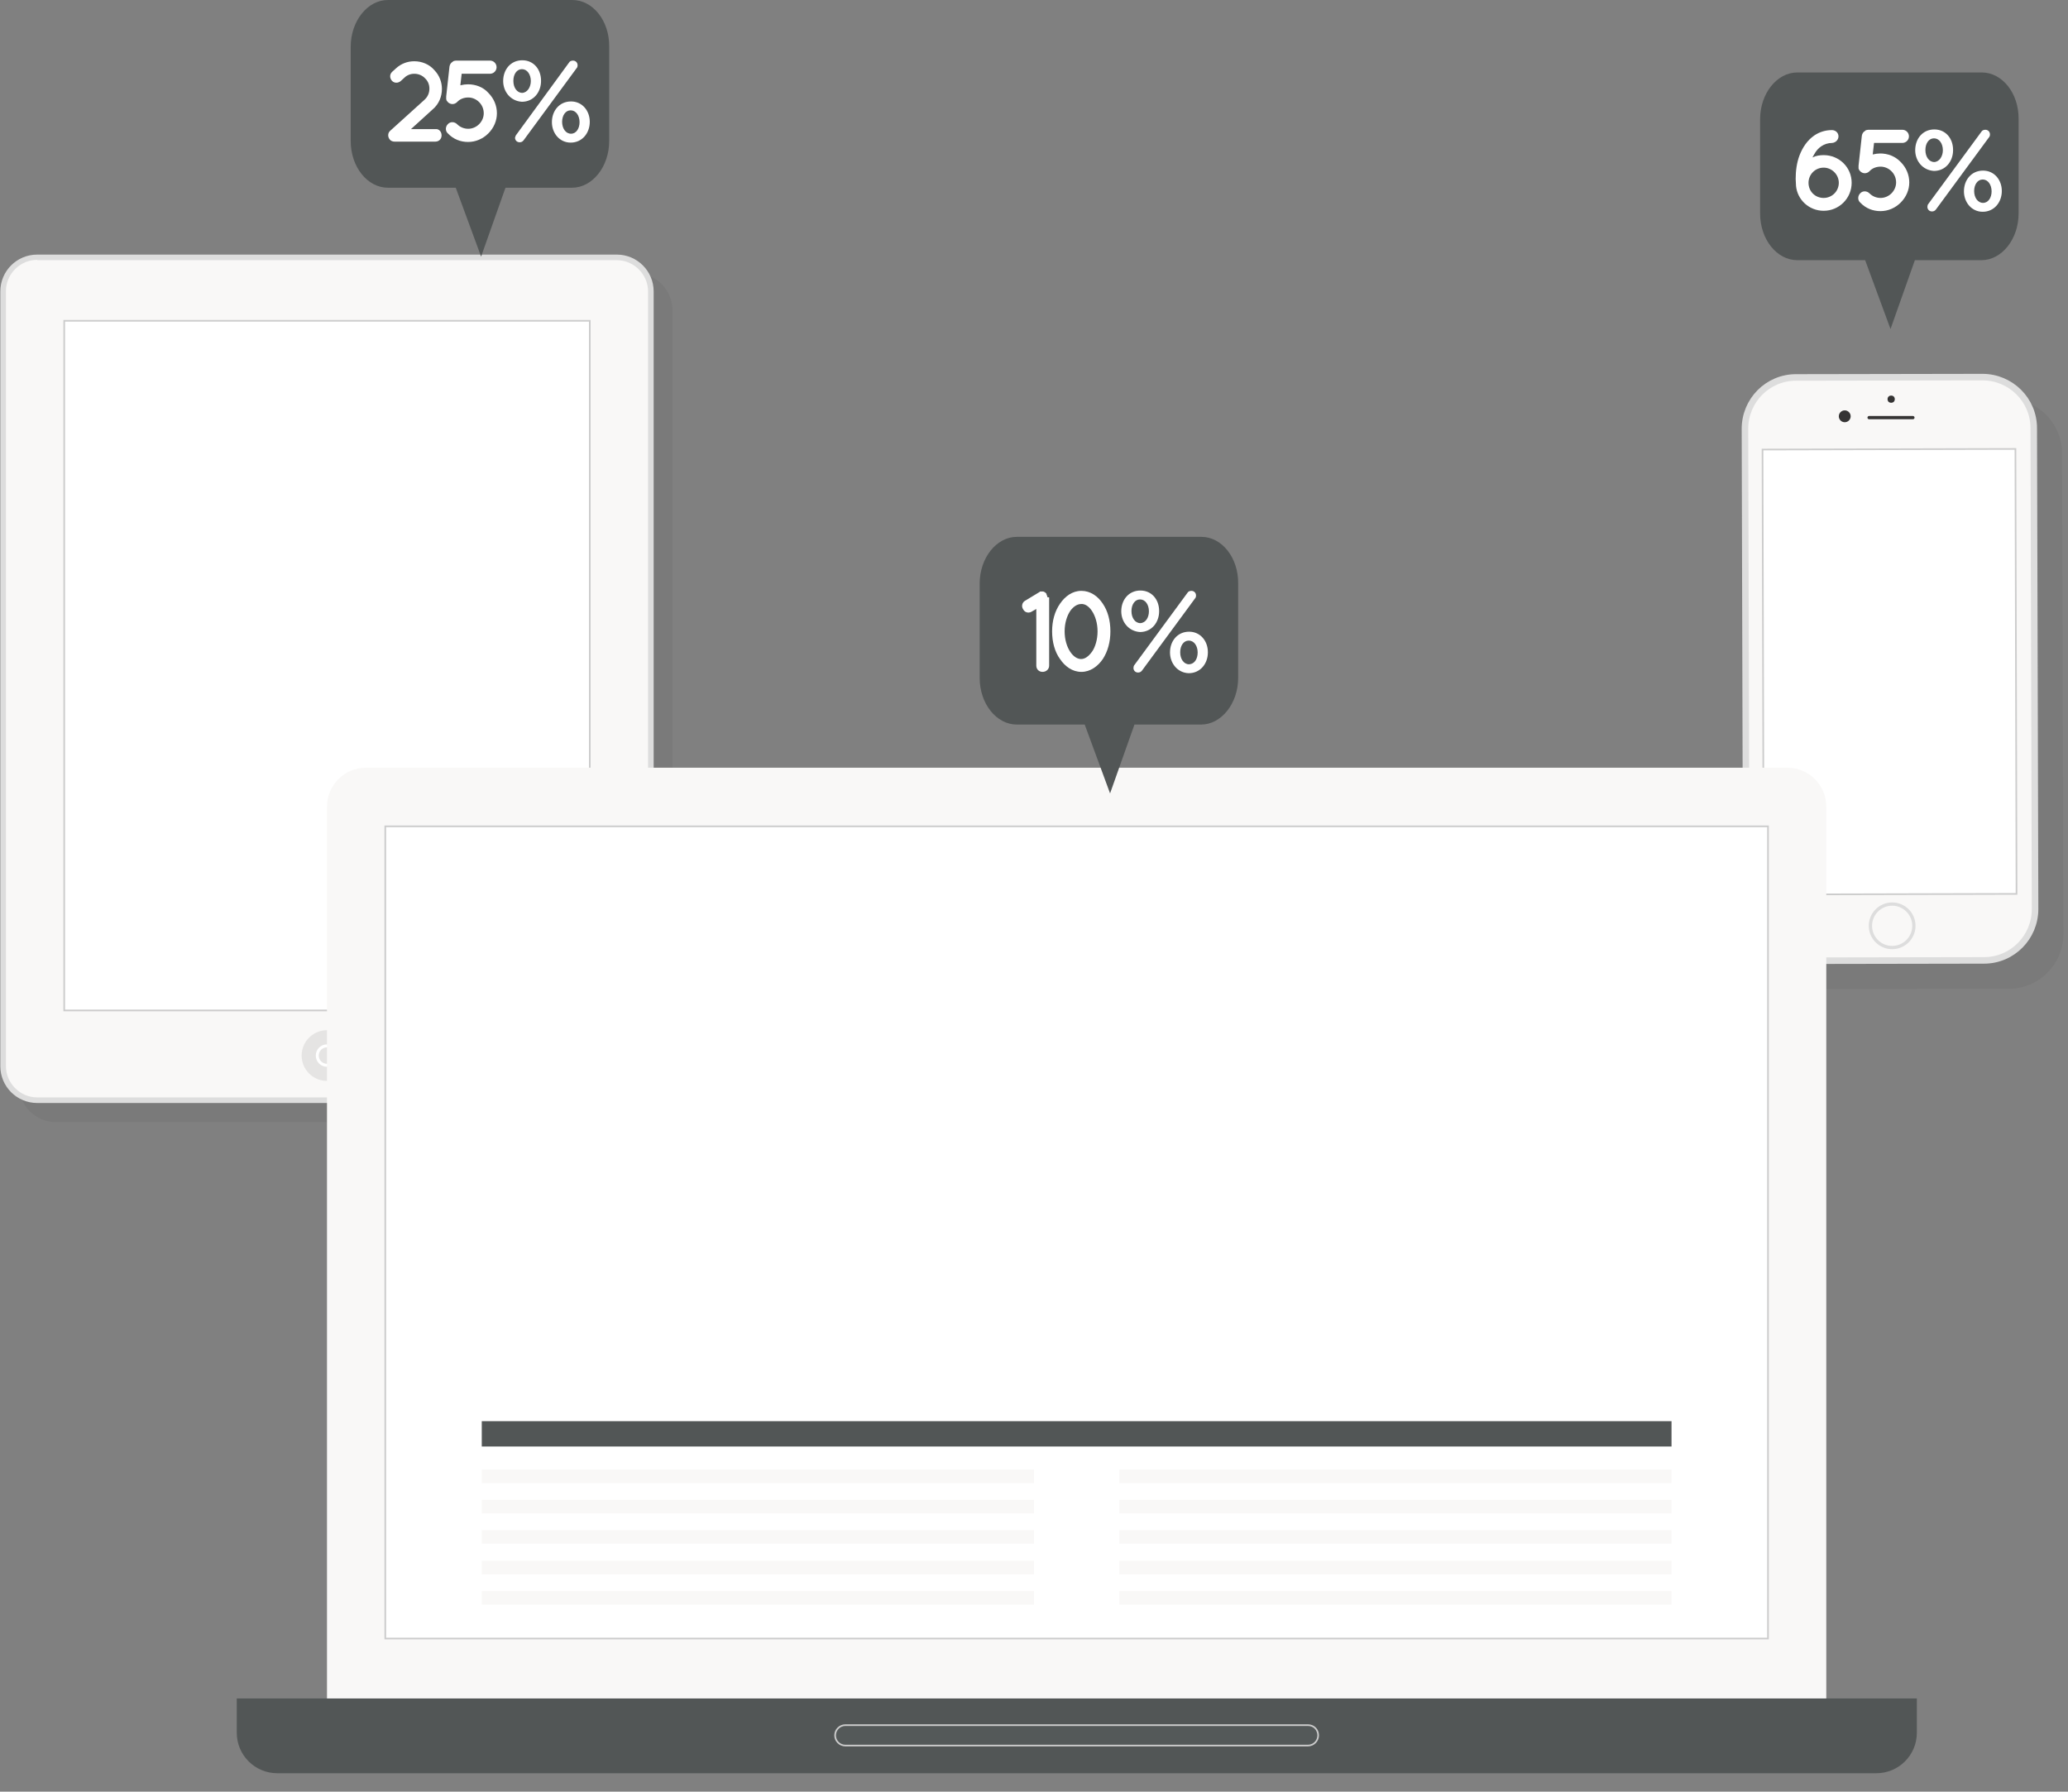 <?xml version="1.0" encoding="utf-8"?>
<!-- Generator: Adobe Illustrator 21.0.2, SVG Export Plug-In . SVG Version: 6.00 Build 0)  -->
<svg version="1.1" xmlns="http://www.w3.org/2000/svg" xmlns:xlink="http://www.w3.org/1999/xlink" x="0px" y="0px"
	 viewBox="0 0 628 544" style="enable-background:new 0 0 628 544;" xml:space="preserve">
<rect x="0" y="0" width="628" height="544" fill="#808080" stroke="none"/>
<style type="text/css">
	.st0{display:none;fill:#FF9827;}
	.st1{opacity:5.000000e-02;}
	.st2{stroke:#000000;stroke-width:0.5;stroke-miterlimit:10;}
	.st3{fill:#F9F8F7;}
	.st4{fill:#DDDDDD;}
	.st5{fill:#FFFFFF;stroke:#CCCCCC;stroke-width:0.5;stroke-miterlimit:10;}
	.st6{fill:#EFEFED;}
	.st7{fill:#E5E4E3;}
	.st8{fill:#FFFFFF;}
	.st9{stroke:#000000;stroke-width:1.986;stroke-miterlimit:10;}
	.st10{stroke:#000000;stroke-width:0.993;stroke-miterlimit:10;}
	.st11{fill:none;stroke:#000000;stroke-width:0.993;stroke-linecap:round;stroke-miterlimit:10;}
	.st12{fill:#F9F8F7;stroke:#DDDDDD;stroke-width:1.986;stroke-miterlimit:10;}
	.st13{fill:#F9F8F7;stroke:#DDDDDD;stroke-width:0.993;stroke-miterlimit:10;}
	.st14{fill:none;stroke:#353434;stroke-width:0.993;stroke-linecap:round;stroke-miterlimit:10;}
	.st15{fill:#353434;}
	.st16{fill:#525656;}
	.st17{fill:#545959;stroke:#CCCCCC;stroke-width:0.5;stroke-miterlimit:10;}
</style>
<g id="DESIGNED_BY_FREEPIK">
	<rect x="-171" y="-244" class="st0" width="976" height="911"/>
</g>
<g id="OBJECTS">
	<g id="XMLID_243_">
		<g class="st1">
			<path id="XMLID_291_" d="M203.4,329.5c0,5.7-4.6,10.3-10.3,10.3H17c-5.7,0-10.3-4.6-10.3-10.3V94.2c0-5.7,4.6-10.3,10.3-10.3h176
				c5.7,0,10.3,4.6,10.3,10.3V329.5z"/>
			<path id="XMLID_287_" d="M193.1,340.7H17c-6.2,0-11.2-5-11.2-11.2V94.2c0-6.2,5-11.2,11.2-11.2h176c6.2,0,11.2,5,11.2,11.2v235.3
				C204.3,335.6,199.2,340.7,193.1,340.7z M17,84.7c-5.2,0-9.5,4.3-9.5,9.5v235.3c0,5.2,4.3,9.5,9.5,9.5h176c5.2,0,9.5-4.3,9.5-9.5
				V94.2c0-5.2-4.3-9.5-9.5-9.5H17z"/>
			<rect id="XMLID_286_" x="25.3" y="103.2" class="st2" width="159.6" height="209.4"/>
			<circle id="XMLID_283_" cx="105.1" cy="326.2" r="7.7"/>
			<path id="XMLID_280_" d="M105.1,329.6c-1.9,0-3.4-1.5-3.4-3.4c0-1.9,1.5-3.4,3.4-3.4c1.9,0,3.4,1.5,3.4,3.4
				C108.5,328.1,106.9,329.6,105.1,329.6z M105.1,323.7c-1.4,0-2.5,1.1-2.5,2.5c0,1.4,1.1,2.5,2.5,2.5c1.4,0,2.5-1.1,2.5-2.5
				C107.6,324.9,106.4,323.7,105.1,323.7z"/>
		</g>
		<g>
			<g>
				<g id="XMLID_244_">
					<path id="XMLID_249_" class="st3" d="M197.7,323.7c0,5.7-4.6,10.3-10.3,10.3h-176c-5.7,0-10.3-4.6-10.3-10.3V88.5
						c0-5.7,4.6-10.3,10.3-10.3h176c5.7,0,10.3,4.6,10.3,10.3V323.7z"/>
					<path id="XMLID_245_" class="st4" d="M187.3,334.9h-176c-6.2,0-11.2-5-11.2-11.2V88.5c0-6.2,5-11.2,11.2-11.2h176
						c6.2,0,11.2,5,11.2,11.2v235.3C198.5,329.9,193.5,334.9,187.3,334.9z M11.3,78.9c-5.2,0-9.5,4.3-9.5,9.5v235.3
						c0,5.2,4.3,9.5,9.5,9.5h176c5.2,0,9.5-4.3,9.5-9.5V88.5c0-5.2-4.3-9.5-9.5-9.5H11.3z"/>
				</g>
				<rect id="XMLID_242_" x="19.5" y="97.4" class="st5" width="159.6" height="209.4"/>
				<circle id="XMLID_237_" class="st7" cx="99.3" cy="320.5" r="7.7"/>
				<path id="XMLID_234_" class="st8" d="M99.3,323.9c-1.9,0-3.4-1.5-3.4-3.4c0-1.9,1.5-3.4,3.4-3.4c1.9,0,3.4,1.5,3.4,3.4
					C102.7,322.3,101.2,323.9,99.3,323.9z M99.3,318c-1.4,0-2.5,1.1-2.5,2.5c0,1.4,1.1,2.5,2.5,2.5c1.4,0,2.5-1.1,2.5-2.5
					C101.8,319.1,100.7,318,99.3,318z"/>
			</g>
		</g>
	</g>
	<g id="XMLID_208_">
		<g id="XMLID_96_">
			<g class="st1">
				<path id="XMLID_145_" class="st9" d="M625.6,283.6c0,8.6-6.9,15.6-15.5,15.6l-56.6,0.1c-8.6,0-15.6-6.9-15.6-15.5l-0.4-146
					c0-8.6,6.9-15.6,15.5-15.6l56.6-0.1c8.6,0,15.6,6.9,15.6,15.5L625.6,283.6z"/>
				
					<rect id="XMLID_143_" x="543" y="144" transform="matrix(1 -2.468505e-03 2.468505e-03 1 -0.52 1.436)" class="st2" width="76.8" height="135.1"/>
				
					<ellipse id="XMLID_141_" transform="matrix(1 -2.469262e-03 2.469262e-03 1 -0.711 1.439)" class="st10" cx="582.2" cy="288.7" rx="6.6" ry="6.6"/>
				<line id="XMLID_138_" class="st11" x1="575.2" y1="134.4" x2="588.5" y2="134.4"/>
				
					<ellipse id="XMLID_137_" transform="matrix(1 -2.443973e-03 2.443973e-03 1 -0.326 1.388)" cx="567.8" cy="134" rx="1.8" ry="1.8"/>
				
					<ellipse id="XMLID_136_" transform="matrix(1 -2.483641e-03 2.483641e-03 1 -0.318 1.446)" cx="581.8" cy="128.8" rx="1.1" ry="1.1"/>
			</g>
			<g>
				<g>
					<path id="XMLID_115_" class="st12" d="M618,276c0,8.6-6.9,15.6-15.5,15.6l-56.6,0.1c-8.6,0-15.6-6.9-15.6-15.5l-0.4-146
						c0-8.6,6.9-15.6,15.5-15.6l56.6-0.1c8.6,0,15.6,6.9,15.6,15.5L618,276z"/>
					
						<rect id="XMLID_113_" x="535.4" y="136.4" transform="matrix(1 -2.468505e-03 2.468505e-03 1 -0.502 1.417)" class="st5" width="76.8" height="135.1"/>
					
						<ellipse id="XMLID_112_" transform="matrix(1 -2.469262e-03 2.469262e-03 1 -0.692 1.42)" class="st13" cx="574.6" cy="281.1" rx="6.6" ry="6.6"/>
					<line id="XMLID_111_" class="st14" x1="567.6" y1="126.8" x2="580.9" y2="126.8"/>
					
						<ellipse id="XMLID_110_" transform="matrix(1 -2.443973e-03 2.443973e-03 1 -0.307 1.369)" class="st15" cx="560.2" cy="126.4" rx="1.8" ry="1.8"/>
					
						<ellipse id="XMLID_109_" transform="matrix(1 -2.483641e-03 2.483641e-03 1 -0.299 1.427)" class="st15" cx="574.3" cy="121.2" rx="1.1" ry="1.1"/>
				</g>
			</g>
		</g>
	</g>
	<g id="XMLID_228_">
		<g id="XMLID_131_">
			<g id="XMLID_142_">
				<g id="XMLID_148_">
					<path id="XMLID_177_" class="st3" d="M554.7,518.1c0,6.5-5.3,11.8-11.8,11.8H111.1c-6.5,0-11.8-5.3-11.8-11.8V244.9
						c0-6.5,5.3-11.8,11.8-11.8h431.7c6.5,0,11.8,5.3,11.8,11.8V518.1z"/>
					<path id="XMLID_167_" class="st16" d="M71.9,515.7v10.4c0,6.8,5.5,12.3,12.3,12.3h485.6c6.8,0,12.3-5.5,12.3-12.3v-10.4H71.9z"
						/>
					<rect id="XMLID_163_" x="117" y="250.9" class="st5" width="419.9" height="246.6"/>
				</g>
			</g>
			<path id="XMLID_132_" class="st17" d="M400.3,526.9c0,1.7-1.4,3.1-3.1,3.1H256.7c-1.7,0-3.1-1.4-3.1-3.1l0,0
				c0-1.7,1.4-3.1,3.1-3.1h140.5C399,523.8,400.3,525.2,400.3,526.9L400.3,526.9z"/>
		</g>
		<g id="XMLID_212_">
			<rect id="XMLID_133_" x="146.3" y="431.5" class="st16" width="361.3" height="7.7"/>
			<rect id="XMLID_139_" x="146.3" y="446.2" class="st3" width="167.7" height="4.1"/>
			<rect id="XMLID_140_" x="339.9" y="446.2" class="st3" width="167.7" height="4.1"/>
			<rect id="XMLID_181_" x="146.3" y="455.4" class="st3" width="167.7" height="4.1"/>
			<rect id="XMLID_166_" x="339.9" y="455.4" class="st3" width="167.7" height="4.1"/>
			<rect id="XMLID_185_" x="146.3" y="473.9" class="st3" width="167.7" height="4.1"/>
			<rect id="XMLID_184_" x="339.9" y="473.9" class="st3" width="167.7" height="4.1"/>
			<rect id="XMLID_206_" x="146.3" y="464.6" class="st3" width="167.7" height="4.1"/>
			<rect id="XMLID_188_" x="339.9" y="464.6" class="st3" width="167.7" height="4.1"/>
			<rect id="XMLID_209_" x="146.3" y="483.1" class="st3" width="167.7" height="4.1"/>
			<rect id="XMLID_207_" x="339.9" y="483.1" class="st3" width="167.7" height="4.1"/>
		</g>
	</g>
</g>
<g id="Camada_3">
	<g id="XMLID_479_">
		<g>
			<path id="XMLID_18_" class="st16" d="M601.8,22h-56c-6.2,0-11.3,6.4-11.3,14.2v28.6c0,7.9,5.1,14.2,11.3,14.2h20.6l7.7,20.9
				l7.4-20.9h20.2c6.2,0,11.3-6.4,11.3-14.2V36.2C613.1,28.4,608.1,22,601.8,22z"/>
		</g>
	</g>
	<g id="XMLID_1_">
		<g>
			<path id="XMLID_16_" class="st16" d="M364.8,163h-56c-6.2,0-11.3,6.4-11.3,14.2v28.6c0,7.9,5.1,14.2,11.3,14.2h20.6l7.7,20.9
				l7.4-20.9h20.2c6.2,0,11.3-6.4,11.3-14.2v-28.6C376.1,169.4,371.1,163,364.8,163z"/>
		</g>
	</g>
	<g id="XMLID_4_">
		<g>
			<path id="XMLID_15_" class="st16" d="M173.8,0h-56c-6.2,0-11.3,6.4-11.3,14.2v28.6c0,7.9,5.1,14.2,11.3,14.2h20.6l7.7,20.9
				l7.4-20.9h20.2c6.2,0,11.3-6.4,11.3-14.2V14.2C185.1,6.4,180.1,0,173.8,0z"/>
		</g>
	</g>
	<g>
		<path class="st8" d="M562.3,55.5c0,4.7-3.8,8.5-8.5,8.5c-4.4,0-8-3.3-8.4-7.6c0,0,0,0,0-0.1c0-0.7-0.1-1.3-0.1-2
			c0-2.3,0.3-4.9,1.2-7.2c0.9-2.3,2.3-4.5,4.5-6c1.5-1,3.3-1.6,5.3-1.6c1.1,0,2,0.8,2,1.9c0,1-0.8,1.9-1.9,2c-1.3,0-2.4,0.4-3.3,1
			c-0.9,0.6-1.6,1.4-2.2,2.5c-0.2,0.3-0.3,0.6-0.5,0.9c1-0.5,2.2-0.7,3.4-0.7C558.5,47.1,562.3,50.8,562.3,55.5z M558.4,55.5
			c0-2.5-2.1-4.6-4.6-4.6c-2.6,0-4.6,2.1-4.6,4.6c0,2.6,2,4.6,4.6,4.6C556.3,60.1,558.4,58.1,558.4,55.5z"/>
		<path class="st8" d="M577.2,49.2c1.7,1.7,2.6,3.9,2.6,6.2c0,2.2-0.9,4.4-2.6,6.1c-1.7,1.7-3.9,2.6-6.1,2.6c-0.1,0-0.1,0-0.1,0
			c-2.2,0-4.4-0.8-6.1-2.6c-0.8-0.7-0.8-2,0-2.8c0.7-0.8,2-0.8,2.8,0c0.9,0.9,2.1,1.4,3.4,1.4c1.2,0,2.4-0.5,3.3-1.4
			c0.9-0.9,1.4-2.1,1.4-3.3c0-1.3-0.5-2.5-1.4-3.4c-0.9-0.9-2.1-1.4-3.3-1.4c-1.2,0-2.5,0.4-3.4,1.4c-0.8,0.8-2,0.8-2.8,0
			c-0.1-0.1-0.2-0.3-0.4-0.5c0-0.1,0-0.1,0-0.1c0-0.1,0-0.1-0.1-0.2c0-0.1,0-0.2,0-0.2c0,0,0,0,0-0.1c0-0.2,0-0.4,0-0.6l1-9.1
			c0.1-0.6,0.4-1.1,0.9-1.4c0.1,0,0.1,0,0.1-0.1c0,0,0.1,0,0.1-0.1c0.3-0.1,0.6-0.2,0.9-0.2h10.3c1.1,0,2,0.9,2,2c0,1.1-0.9,2-2,2
			h-8.6l-0.4,3.5c0.8-0.2,1.6-0.3,2.3-0.3C573.2,46.6,575.5,47.4,577.2,49.2z"/>
		<path class="st8" d="M581.6,45.6L581.6,45.6c0-3.5,2.3-6.3,5.8-6.3c3.5,0,5.7,2.8,5.7,6.2v0.1c0,3.4-2.3,6.3-5.8,6.3
			C583.9,51.7,581.6,48.9,581.6,45.6z M590,45.6L590,45.6c0-2-1.1-3.6-2.7-3.6c-1.6,0-2.6,1.6-2.6,3.5v0.1c0,2,1.1,3.6,2.7,3.6
			C589,49.1,590,47.4,590,45.6z M585.6,61.9L601.7,40c0.2-0.4,0.7-0.6,1.2-0.6c0.8,0,1.4,0.6,1.4,1.4c0,0.4-0.1,0.7-0.3,0.9
			l-16.1,21.9c-0.3,0.4-0.7,0.6-1.2,0.6c-0.8,0-1.4-0.6-1.4-1.4C585.3,62.5,585.4,62.1,585.6,61.9z M596.4,58.1L596.4,58.1
			c0-3.5,2.3-6.3,5.8-6.3c3.4,0,5.7,2.8,5.7,6.2V58c0,3.4-2.3,6.3-5.8,6.3C598.7,64.3,596.4,61.4,596.4,58.1z M604.8,58.1
			L604.8,58.1c0-2-1.1-3.6-2.7-3.6c-1.6,0-2.6,1.6-2.6,3.5V58c0,2,1.1,3.6,2.7,3.6C603.8,61.6,604.8,60,604.8,58.1z"/>
	</g>
	<g>
		<path class="st8" d="M134.1,41.1c0,1.1-0.8,1.9-1.9,1.9h-12.4c0,0,0,0,0,0h0c-0.5,0-1.1-0.2-1.4-0.6c-0.7-0.8-0.7-2,0.1-2.7
			l10.4-9.4c1-0.9,1.5-2.1,1.5-3.4c0-1.1-0.4-2.2-1.2-3c-0.9-1-2.1-1.5-3.4-1.5c-1.1,0-2.2,0.4-3,1.2l-1.1,1c-0.8,0.7-2,0.7-2.7-0.1
			c-0.7-0.8-0.7-2,0.1-2.7l1.1-1c1.6-1.5,3.6-2.2,5.6-2.2c2.3,0,4.6,0.9,6.2,2.8c1.5,1.6,2.2,3.6,2.2,5.6c0,2.3-0.9,4.6-2.8,6.2
			l-6.6,6h7.5C133.3,39.1,134.1,40,134.1,41.1z"/>
		<path class="st8" d="M148.3,28.2c1.7,1.7,2.6,3.9,2.6,6.2c0,2.2-0.9,4.4-2.6,6.1c-1.7,1.7-3.9,2.6-6.1,2.6c-0.1,0-0.1,0-0.1,0
			c-2.2,0-4.4-0.8-6.1-2.6c-0.8-0.7-0.8-2,0-2.8c0.7-0.8,2-0.8,2.8,0c0.9,0.9,2.1,1.4,3.4,1.4c1.2,0,2.4-0.5,3.3-1.4
			c0.9-0.9,1.4-2.1,1.4-3.3c0-1.3-0.5-2.5-1.4-3.4c-0.9-0.9-2.1-1.4-3.3-1.4c-1.2,0-2.5,0.4-3.4,1.4c-0.8,0.8-2,0.8-2.8,0
			c-0.1-0.1-0.2-0.3-0.4-0.5c0-0.1,0-0.1,0-0.1c0-0.1,0-0.1-0.1-0.2c0-0.1,0-0.2,0-0.2c0,0,0,0,0-0.1c0-0.2,0-0.4,0-0.6l1-9.1
			c0.1-0.6,0.4-1.1,0.9-1.4c0.1,0,0.1,0,0.1-0.1c0,0,0.1,0,0.1-0.1c0.3-0.1,0.6-0.2,0.9-0.2h10.3c1.1,0,2,0.9,2,2c0,1.1-0.9,2-2,2
			h-8.6l-0.4,3.5c0.8-0.2,1.6-0.3,2.3-0.3C144.4,25.6,146.7,26.4,148.3,28.2z"/>
		<path class="st8" d="M152.8,24.6L152.8,24.6c0-3.5,2.3-6.3,5.8-6.3c3.5,0,5.7,2.8,5.7,6.2v0.1c0,3.4-2.3,6.3-5.8,6.3
			C155.1,30.7,152.8,27.9,152.8,24.6z M161.2,24.6L161.2,24.6c0-2-1.1-3.6-2.7-3.6c-1.6,0-2.6,1.6-2.6,3.5v0.1c0,2,1.1,3.6,2.7,3.6
			C160.2,28.1,161.2,26.4,161.2,24.6z M156.8,40.9L172.8,19c0.2-0.4,0.7-0.6,1.2-0.6c0.8,0,1.4,0.6,1.4,1.4c0,0.4-0.1,0.7-0.3,0.9
			l-16.1,21.9c-0.3,0.4-0.7,0.6-1.2,0.6c-0.8,0-1.4-0.6-1.4-1.4C156.5,41.5,156.6,41.1,156.8,40.9z M167.6,37.1L167.6,37.1
			c0-3.5,2.3-6.3,5.8-6.3c3.4,0,5.7,2.8,5.7,6.2V37c0,3.4-2.3,6.3-5.8,6.3C169.9,43.3,167.6,40.4,167.6,37.1z M176,37.1L176,37.1
			c0-2-1.1-3.6-2.7-3.6c-1.6,0-2.6,1.6-2.6,3.5V37c0,2,1.1,3.6,2.7,3.6C175,40.6,176,39,176,37.1z"/>
	</g>
	<g>
		<path class="st8" d="M318.6,181.4v20.7c0,1.1-0.9,1.9-2,1.9c-1.1,0-1.9-0.8-1.9-1.9v-17.2l-1.4,0.8c-0.3,0.2-0.7,0.3-1,0.3
			c-0.7,0-1.3-0.4-1.6-1c-0.6-0.9-0.3-2.1,0.6-2.6l4.3-2.6c0,0,0.1,0,0.1-0.1c0.1,0,0.1-0.1,0.2-0.1c0.1,0,0.1,0,0.2,0
			c0,0,0.1,0,0.1,0c0.1,0,0.2,0,0.2,0c0,0,0.1,0,0.1,0h0c0.1,0,0.2,0,0.2,0c0,0,0.1,0,0.1,0c0.1,0,0.1,0,0.2,0.1c0,0,0.1,0,0.1,0
			c0.1,0.1,0.1,0.1,0.2,0.1c0,0,0.1,0.1,0.1,0.1c0,0,0.1,0.1,0.1,0.1c0.1,0,0.1,0.1,0.1,0.1c0,0,0.1,0.1,0.1,0.1
			c0,0,0.1,0.1,0.1,0.1l0,0.1c0,0,0,0.1,0,0.1c0,0.1,0.1,0.1,0.1,0.2c0,0.1,0,0.1,0.1,0.2c0,0.1,0,0.1,0,0.2c0,0.1,0,0.2,0.1,0.2
			C318.6,181.4,318.6,181.4,318.6,181.4z"/>
		<path class="st8" d="M319.5,191.7c0-3.2,0.8-6.1,2.4-8.4c1.5-2.2,3.7-3.9,6.5-3.9c2.7,0,5,1.6,6.5,3.9c1.5,2.2,2.3,5.1,2.3,8.4
			c0,3.2-0.8,6.1-2.3,8.4c-1.5,2.2-3.8,3.9-6.5,3.9c-2.8,0-5-1.7-6.5-3.9C320.3,197.9,319.5,194.9,319.5,191.7z M333.3,191.7
			c0-2.5-0.7-4.7-1.7-6.2c-1-1.5-2.2-2.2-3.3-2.1c-1.1,0-2.3,0.7-3.3,2.1c-1,1.5-1.7,3.7-1.7,6.2c0,2.5,0.7,4.7,1.7,6.2
			c1,1.5,2.2,2.2,3.3,2.2s2.2-0.7,3.3-2.2C332.6,196.5,333.3,194.2,333.3,191.7z"/>
		<path class="st8" d="M340.5,185.6L340.5,185.6c0-3.5,2.3-6.3,5.8-6.3c3.5,0,5.7,2.8,5.7,6.2v0.1c0,3.4-2.3,6.3-5.8,6.3
			C342.8,191.7,340.5,188.9,340.5,185.6z M348.9,185.6L348.9,185.6c0-2-1.1-3.6-2.7-3.6c-1.6,0-2.6,1.6-2.6,3.5v0.1
			c0,2,1.1,3.6,2.7,3.6C348,189.1,348.9,187.4,348.9,185.6z M344.5,201.9l16.1-21.9c0.2-0.4,0.7-0.6,1.2-0.6c0.8,0,1.4,0.6,1.4,1.4
			c0,0.4-0.1,0.7-0.3,0.9l-16.1,21.9c-0.3,0.4-0.7,0.6-1.2,0.6c-0.8,0-1.4-0.6-1.4-1.4C344.2,202.5,344.3,202.1,344.5,201.9z
			 M355.3,198.1L355.3,198.1c0-3.5,2.3-6.3,5.8-6.3c3.4,0,5.7,2.8,5.7,6.2v0.1c0,3.4-2.3,6.3-5.8,6.3
			C357.6,204.3,355.3,201.4,355.3,198.1z M363.7,198.1L363.7,198.1c0-2-1.1-3.6-2.7-3.6c-1.6,0-2.6,1.6-2.6,3.5v0.1
			c0,2,1.1,3.6,2.7,3.6C362.8,201.6,363.7,200,363.7,198.1z"/>
	</g>
</g>
</svg>
